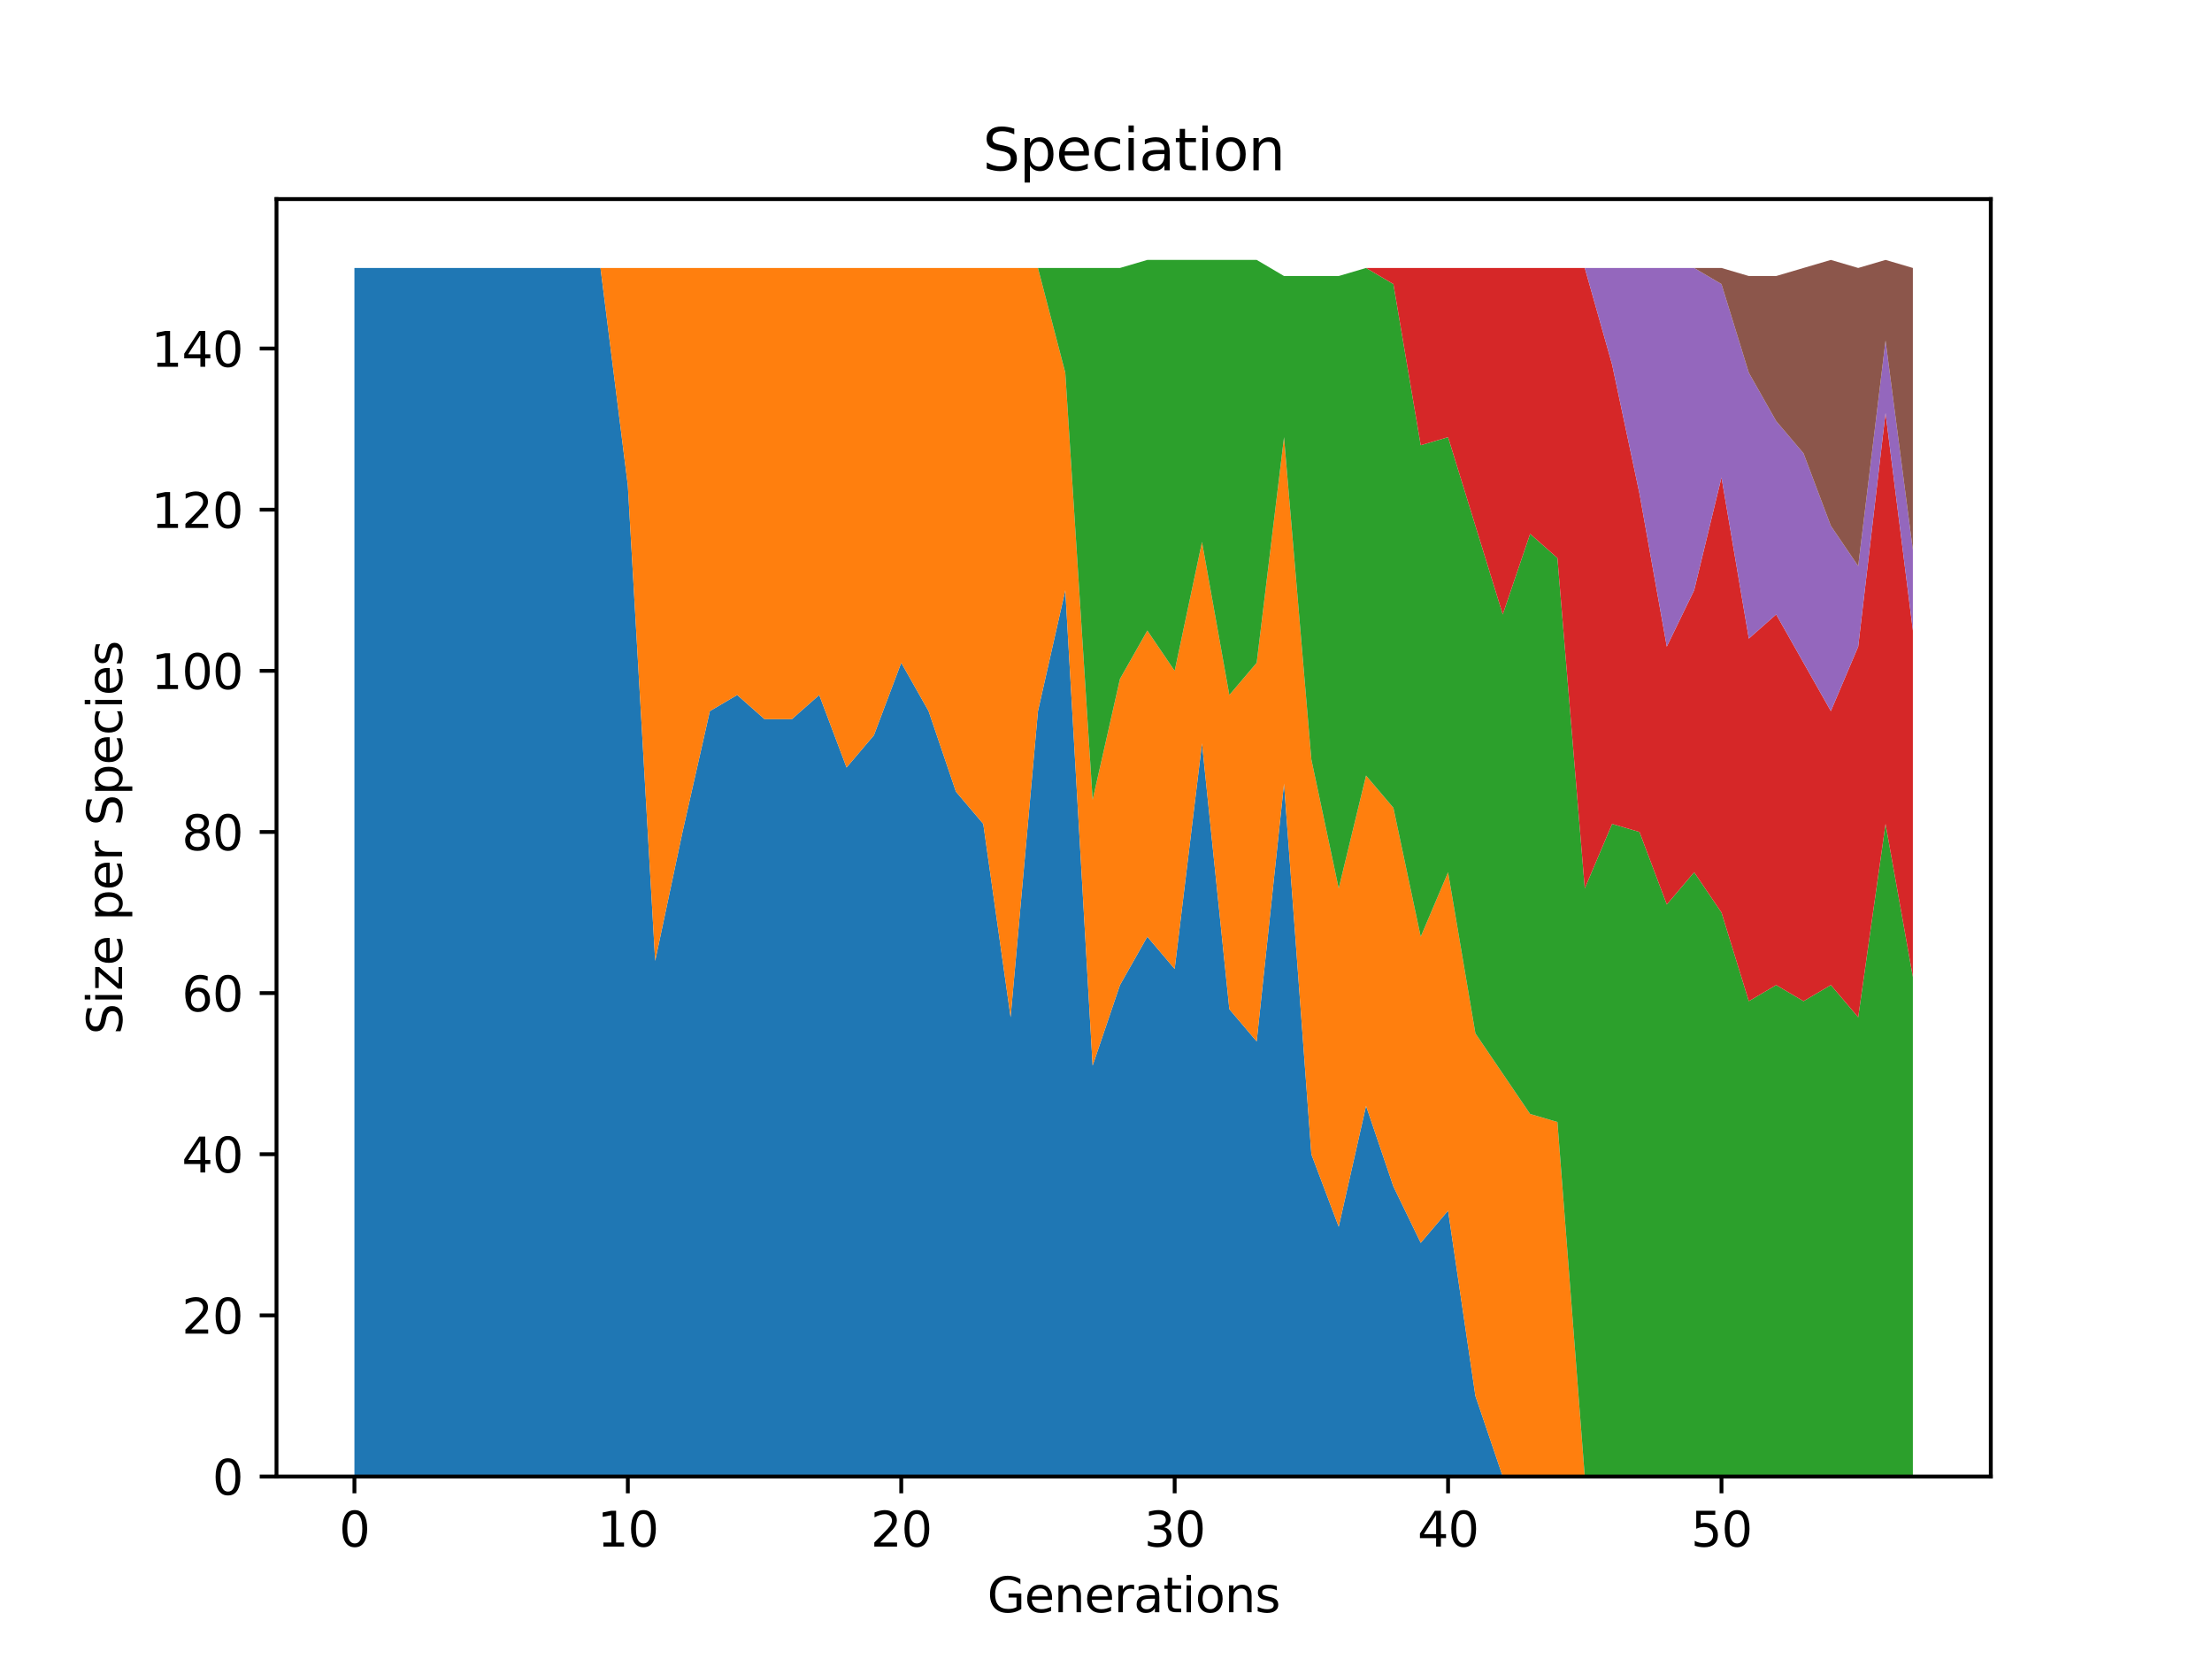 <?xml version="1.0" encoding="utf-8" standalone="no"?>
<!DOCTYPE svg PUBLIC "-//W3C//DTD SVG 1.1//EN"
  "http://www.w3.org/Graphics/SVG/1.1/DTD/svg11.dtd">
<svg xmlns:xlink="http://www.w3.org/1999/xlink" width="460.8pt" height="345.6pt" viewBox="0 0 460.8 345.6" xmlns="http://www.w3.org/2000/svg" version="1.1">
 <defs>
  <style type="text/css">*{stroke-linejoin: round; stroke-linecap: butt}</style>
 </defs>
 <g id="figure_1">
  <g id="patch_1">
   <path d="M 0 345.6 
L 460.8 345.6 
L 460.8 0 
L 0 0 
z
" style="fill: #ffffff"/>
  </g>
  <g id="axes_1">
   <g id="patch_2">
    <path d="M 57.6 307.584 
L 414.72 307.584 
L 414.72 41.472 
L 57.6 41.472 
z
" style="fill: #ffffff"/>
   </g>
   <g id="PolyCollection_1">
    <path d="M 73.833 55.822 
L 73.833 307.584 
L 79.528 307.584 
L 85.224 307.584 
L 90.92 307.584 
L 96.616 307.584 
L 102.311 307.584 
L 108.007 307.584 
L 113.703 307.584 
L 119.398 307.584 
L 125.094 307.584 
L 130.79 307.584 
L 136.485 307.584 
L 142.181 307.584 
L 147.877 307.584 
L 153.572 307.584 
L 159.268 307.584 
L 164.964 307.584 
L 170.66 307.584 
L 176.355 307.584 
L 182.051 307.584 
L 187.747 307.584 
L 193.442 307.584 
L 199.138 307.584 
L 204.834 307.584 
L 210.529 307.584 
L 216.225 307.584 
L 221.921 307.584 
L 227.616 307.584 
L 233.312 307.584 
L 239.008 307.584 
L 244.704 307.584 
L 250.399 307.584 
L 256.095 307.584 
L 261.791 307.584 
L 267.486 307.584 
L 273.182 307.584 
L 278.878 307.584 
L 284.573 307.584 
L 290.269 307.584 
L 295.965 307.584 
L 301.66 307.584 
L 307.356 307.584 
L 313.052 307.584 
L 318.748 307.584 
L 324.443 307.584 
L 330.139 307.584 
L 335.835 307.584 
L 341.53 307.584 
L 347.226 307.584 
L 352.922 307.584 
L 358.617 307.584 
L 364.313 307.584 
L 370.009 307.584 
L 375.704 307.584 
L 381.4 307.584 
L 387.096 307.584 
L 392.792 307.584 
L 398.487 307.584 
L 398.487 307.584 
L 398.487 307.584 
L 392.792 307.584 
L 387.096 307.584 
L 381.4 307.584 
L 375.704 307.584 
L 370.009 307.584 
L 364.313 307.584 
L 358.617 307.584 
L 352.922 307.584 
L 347.226 307.584 
L 341.53 307.584 
L 335.835 307.584 
L 330.139 307.584 
L 324.443 307.584 
L 318.748 307.584 
L 313.052 307.584 
L 307.356 290.8 
L 301.66 252.196 
L 295.965 258.91 
L 290.269 247.161 
L 284.573 230.377 
L 278.878 255.553 
L 273.182 240.448 
L 267.486 163.241 
L 261.791 216.95 
L 256.095 210.236 
L 250.399 154.849 
L 244.704 201.844 
L 239.008 195.13 
L 233.312 205.201 
L 227.616 221.985 
L 221.921 122.959 
L 216.225 148.135 
L 210.529 211.915 
L 204.834 171.633 
L 199.138 164.919 
L 193.442 148.135 
L 187.747 138.065 
L 182.051 153.17 
L 176.355 159.884 
L 170.66 144.778 
L 164.964 149.813 
L 159.268 149.813 
L 153.572 144.778 
L 147.877 148.135 
L 142.181 173.311 
L 136.485 200.166 
L 130.79 101.139 
L 125.094 55.822 
L 119.398 55.822 
L 113.703 55.822 
L 108.007 55.822 
L 102.311 55.822 
L 96.616 55.822 
L 90.92 55.822 
L 85.224 55.822 
L 79.528 55.822 
L 73.833 55.822 
z
" clip-path="url(#pb6ee6a881b)" style="fill: #1f77b4"/>
   </g>
   <g id="PolyCollection_2">
    <path d="M 73.833 55.822 
L 73.833 55.822 
L 79.528 55.822 
L 85.224 55.822 
L 90.92 55.822 
L 96.616 55.822 
L 102.311 55.822 
L 108.007 55.822 
L 113.703 55.822 
L 119.398 55.822 
L 125.094 55.822 
L 130.79 101.139 
L 136.485 200.166 
L 142.181 173.311 
L 147.877 148.135 
L 153.572 144.778 
L 159.268 149.813 
L 164.964 149.813 
L 170.66 144.778 
L 176.355 159.884 
L 182.051 153.17 
L 187.747 138.065 
L 193.442 148.135 
L 199.138 164.919 
L 204.834 171.633 
L 210.529 211.915 
L 216.225 148.135 
L 221.921 122.959 
L 227.616 221.985 
L 233.312 205.201 
L 239.008 195.13 
L 244.704 201.844 
L 250.399 154.849 
L 256.095 210.236 
L 261.791 216.95 
L 267.486 163.241 
L 273.182 240.448 
L 278.878 255.553 
L 284.573 230.377 
L 290.269 247.161 
L 295.965 258.91 
L 301.66 252.196 
L 307.356 290.8 
L 313.052 307.584 
L 318.748 307.584 
L 324.443 307.584 
L 330.139 307.584 
L 335.835 307.584 
L 341.53 307.584 
L 347.226 307.584 
L 352.922 307.584 
L 358.617 307.584 
L 364.313 307.584 
L 370.009 307.584 
L 375.704 307.584 
L 381.4 307.584 
L 387.096 307.584 
L 392.792 307.584 
L 398.487 307.584 
L 398.487 307.584 
L 398.487 307.584 
L 392.792 307.584 
L 387.096 307.584 
L 381.4 307.584 
L 375.704 307.584 
L 370.009 307.584 
L 364.313 307.584 
L 358.617 307.584 
L 352.922 307.584 
L 347.226 307.584 
L 341.53 307.584 
L 335.835 307.584 
L 330.139 307.584 
L 324.443 233.734 
L 318.748 232.056 
L 313.052 223.663 
L 307.356 215.271 
L 301.66 181.703 
L 295.965 195.13 
L 290.269 168.276 
L 284.573 161.562 
L 278.878 185.06 
L 273.182 158.205 
L 267.486 91.069 
L 261.791 138.065 
L 256.095 144.778 
L 250.399 112.888 
L 244.704 139.743 
L 239.008 131.351 
L 233.312 141.421 
L 227.616 166.598 
L 221.921 77.642 
L 216.225 55.822 
L 210.529 55.822 
L 204.834 55.822 
L 199.138 55.822 
L 193.442 55.822 
L 187.747 55.822 
L 182.051 55.822 
L 176.355 55.822 
L 170.66 55.822 
L 164.964 55.822 
L 159.268 55.822 
L 153.572 55.822 
L 147.877 55.822 
L 142.181 55.822 
L 136.485 55.822 
L 130.79 55.822 
L 125.094 55.822 
L 119.398 55.822 
L 113.703 55.822 
L 108.007 55.822 
L 102.311 55.822 
L 96.616 55.822 
L 90.92 55.822 
L 85.224 55.822 
L 79.528 55.822 
L 73.833 55.822 
z
" clip-path="url(#pb6ee6a881b)" style="fill: #ff7f0e"/>
   </g>
   <g id="PolyCollection_3">
    <path d="M 73.833 55.822 
L 73.833 55.822 
L 79.528 55.822 
L 85.224 55.822 
L 90.92 55.822 
L 96.616 55.822 
L 102.311 55.822 
L 108.007 55.822 
L 113.703 55.822 
L 119.398 55.822 
L 125.094 55.822 
L 130.79 55.822 
L 136.485 55.822 
L 142.181 55.822 
L 147.877 55.822 
L 153.572 55.822 
L 159.268 55.822 
L 164.964 55.822 
L 170.66 55.822 
L 176.355 55.822 
L 182.051 55.822 
L 187.747 55.822 
L 193.442 55.822 
L 199.138 55.822 
L 204.834 55.822 
L 210.529 55.822 
L 216.225 55.822 
L 221.921 77.642 
L 227.616 166.598 
L 233.312 141.421 
L 239.008 131.351 
L 244.704 139.743 
L 250.399 112.888 
L 256.095 144.778 
L 261.791 138.065 
L 267.486 91.069 
L 273.182 158.205 
L 278.878 185.06 
L 284.573 161.562 
L 290.269 168.276 
L 295.965 195.13 
L 301.66 181.703 
L 307.356 215.271 
L 313.052 223.663 
L 318.748 232.056 
L 324.443 233.734 
L 330.139 307.584 
L 335.835 307.584 
L 341.53 307.584 
L 347.226 307.584 
L 352.922 307.584 
L 358.617 307.584 
L 364.313 307.584 
L 370.009 307.584 
L 375.704 307.584 
L 381.4 307.584 
L 387.096 307.584 
L 392.792 307.584 
L 398.487 307.584 
L 398.487 203.523 
L 398.487 203.523 
L 392.792 171.633 
L 387.096 211.915 
L 381.4 205.201 
L 375.704 208.558 
L 370.009 205.201 
L 364.313 208.558 
L 358.617 190.095 
L 352.922 181.703 
L 347.226 188.417 
L 341.53 173.311 
L 335.835 171.633 
L 330.139 185.06 
L 324.443 116.245 
L 318.748 111.21 
L 313.052 127.994 
L 307.356 109.532 
L 301.66 91.069 
L 295.965 92.747 
L 290.269 59.179 
L 284.573 55.822 
L 278.878 57.501 
L 273.182 57.501 
L 267.486 57.501 
L 261.791 54.144 
L 256.095 54.144 
L 250.399 54.144 
L 244.704 54.144 
L 239.008 54.144 
L 233.312 55.822 
L 227.616 55.822 
L 221.921 55.822 
L 216.225 55.822 
L 210.529 55.822 
L 204.834 55.822 
L 199.138 55.822 
L 193.442 55.822 
L 187.747 55.822 
L 182.051 55.822 
L 176.355 55.822 
L 170.66 55.822 
L 164.964 55.822 
L 159.268 55.822 
L 153.572 55.822 
L 147.877 55.822 
L 142.181 55.822 
L 136.485 55.822 
L 130.79 55.822 
L 125.094 55.822 
L 119.398 55.822 
L 113.703 55.822 
L 108.007 55.822 
L 102.311 55.822 
L 96.616 55.822 
L 90.92 55.822 
L 85.224 55.822 
L 79.528 55.822 
L 73.833 55.822 
z
" clip-path="url(#pb6ee6a881b)" style="fill: #2ca02c"/>
   </g>
   <g id="PolyCollection_4">
    <path d="M 73.833 55.822 
L 73.833 55.822 
L 79.528 55.822 
L 85.224 55.822 
L 90.92 55.822 
L 96.616 55.822 
L 102.311 55.822 
L 108.007 55.822 
L 113.703 55.822 
L 119.398 55.822 
L 125.094 55.822 
L 130.79 55.822 
L 136.485 55.822 
L 142.181 55.822 
L 147.877 55.822 
L 153.572 55.822 
L 159.268 55.822 
L 164.964 55.822 
L 170.66 55.822 
L 176.355 55.822 
L 182.051 55.822 
L 187.747 55.822 
L 193.442 55.822 
L 199.138 55.822 
L 204.834 55.822 
L 210.529 55.822 
L 216.225 55.822 
L 221.921 55.822 
L 227.616 55.822 
L 233.312 55.822 
L 239.008 54.144 
L 244.704 54.144 
L 250.399 54.144 
L 256.095 54.144 
L 261.791 54.144 
L 267.486 57.501 
L 273.182 57.501 
L 278.878 57.501 
L 284.573 55.822 
L 290.269 59.179 
L 295.965 92.747 
L 301.66 91.069 
L 307.356 109.532 
L 313.052 127.994 
L 318.748 111.21 
L 324.443 116.245 
L 330.139 185.06 
L 335.835 171.633 
L 341.53 173.311 
L 347.226 188.417 
L 352.922 181.703 
L 358.617 190.095 
L 364.313 208.558 
L 370.009 205.201 
L 375.704 208.558 
L 381.4 205.201 
L 387.096 211.915 
L 392.792 171.633 
L 398.487 203.523 
L 398.487 131.351 
L 398.487 131.351 
L 392.792 86.034 
L 387.096 134.708 
L 381.4 148.135 
L 375.704 138.065 
L 370.009 127.994 
L 364.313 133.029 
L 358.617 99.461 
L 352.922 122.959 
L 347.226 134.708 
L 341.53 102.818 
L 335.835 75.963 
L 330.139 55.822 
L 324.443 55.822 
L 318.748 55.822 
L 313.052 55.822 
L 307.356 55.822 
L 301.66 55.822 
L 295.965 55.822 
L 290.269 55.822 
L 284.573 55.822 
L 278.878 57.501 
L 273.182 57.501 
L 267.486 57.501 
L 261.791 54.144 
L 256.095 54.144 
L 250.399 54.144 
L 244.704 54.144 
L 239.008 54.144 
L 233.312 55.822 
L 227.616 55.822 
L 221.921 55.822 
L 216.225 55.822 
L 210.529 55.822 
L 204.834 55.822 
L 199.138 55.822 
L 193.442 55.822 
L 187.747 55.822 
L 182.051 55.822 
L 176.355 55.822 
L 170.66 55.822 
L 164.964 55.822 
L 159.268 55.822 
L 153.572 55.822 
L 147.877 55.822 
L 142.181 55.822 
L 136.485 55.822 
L 130.79 55.822 
L 125.094 55.822 
L 119.398 55.822 
L 113.703 55.822 
L 108.007 55.822 
L 102.311 55.822 
L 96.616 55.822 
L 90.92 55.822 
L 85.224 55.822 
L 79.528 55.822 
L 73.833 55.822 
z
" clip-path="url(#pb6ee6a881b)" style="fill: #d62728"/>
   </g>
   <g id="PolyCollection_5">
    <path d="M 73.833 55.822 
L 73.833 55.822 
L 79.528 55.822 
L 85.224 55.822 
L 90.92 55.822 
L 96.616 55.822 
L 102.311 55.822 
L 108.007 55.822 
L 113.703 55.822 
L 119.398 55.822 
L 125.094 55.822 
L 130.79 55.822 
L 136.485 55.822 
L 142.181 55.822 
L 147.877 55.822 
L 153.572 55.822 
L 159.268 55.822 
L 164.964 55.822 
L 170.66 55.822 
L 176.355 55.822 
L 182.051 55.822 
L 187.747 55.822 
L 193.442 55.822 
L 199.138 55.822 
L 204.834 55.822 
L 210.529 55.822 
L 216.225 55.822 
L 221.921 55.822 
L 227.616 55.822 
L 233.312 55.822 
L 239.008 54.144 
L 244.704 54.144 
L 250.399 54.144 
L 256.095 54.144 
L 261.791 54.144 
L 267.486 57.501 
L 273.182 57.501 
L 278.878 57.501 
L 284.573 55.822 
L 290.269 55.822 
L 295.965 55.822 
L 301.66 55.822 
L 307.356 55.822 
L 313.052 55.822 
L 318.748 55.822 
L 324.443 55.822 
L 330.139 55.822 
L 335.835 75.963 
L 341.53 102.818 
L 347.226 134.708 
L 352.922 122.959 
L 358.617 99.461 
L 364.313 133.029 
L 370.009 127.994 
L 375.704 138.065 
L 381.4 148.135 
L 387.096 134.708 
L 392.792 86.034 
L 398.487 131.351 
L 398.487 114.567 
L 398.487 114.567 
L 392.792 70.928 
L 387.096 117.924 
L 381.4 109.532 
L 375.704 94.426 
L 370.009 87.712 
L 364.313 77.642 
L 358.617 59.179 
L 352.922 55.822 
L 347.226 55.822 
L 341.53 55.822 
L 335.835 55.822 
L 330.139 55.822 
L 324.443 55.822 
L 318.748 55.822 
L 313.052 55.822 
L 307.356 55.822 
L 301.66 55.822 
L 295.965 55.822 
L 290.269 55.822 
L 284.573 55.822 
L 278.878 57.501 
L 273.182 57.501 
L 267.486 57.501 
L 261.791 54.144 
L 256.095 54.144 
L 250.399 54.144 
L 244.704 54.144 
L 239.008 54.144 
L 233.312 55.822 
L 227.616 55.822 
L 221.921 55.822 
L 216.225 55.822 
L 210.529 55.822 
L 204.834 55.822 
L 199.138 55.822 
L 193.442 55.822 
L 187.747 55.822 
L 182.051 55.822 
L 176.355 55.822 
L 170.66 55.822 
L 164.964 55.822 
L 159.268 55.822 
L 153.572 55.822 
L 147.877 55.822 
L 142.181 55.822 
L 136.485 55.822 
L 130.79 55.822 
L 125.094 55.822 
L 119.398 55.822 
L 113.703 55.822 
L 108.007 55.822 
L 102.311 55.822 
L 96.616 55.822 
L 90.92 55.822 
L 85.224 55.822 
L 79.528 55.822 
L 73.833 55.822 
z
" clip-path="url(#pb6ee6a881b)" style="fill: #9467bd"/>
   </g>
   <g id="PolyCollection_6">
    <path d="M 73.833 55.822 
L 73.833 55.822 
L 79.528 55.822 
L 85.224 55.822 
L 90.92 55.822 
L 96.616 55.822 
L 102.311 55.822 
L 108.007 55.822 
L 113.703 55.822 
L 119.398 55.822 
L 125.094 55.822 
L 130.79 55.822 
L 136.485 55.822 
L 142.181 55.822 
L 147.877 55.822 
L 153.572 55.822 
L 159.268 55.822 
L 164.964 55.822 
L 170.66 55.822 
L 176.355 55.822 
L 182.051 55.822 
L 187.747 55.822 
L 193.442 55.822 
L 199.138 55.822 
L 204.834 55.822 
L 210.529 55.822 
L 216.225 55.822 
L 221.921 55.822 
L 227.616 55.822 
L 233.312 55.822 
L 239.008 54.144 
L 244.704 54.144 
L 250.399 54.144 
L 256.095 54.144 
L 261.791 54.144 
L 267.486 57.501 
L 273.182 57.501 
L 278.878 57.501 
L 284.573 55.822 
L 290.269 55.822 
L 295.965 55.822 
L 301.66 55.822 
L 307.356 55.822 
L 313.052 55.822 
L 318.748 55.822 
L 324.443 55.822 
L 330.139 55.822 
L 335.835 55.822 
L 341.53 55.822 
L 347.226 55.822 
L 352.922 55.822 
L 358.617 59.179 
L 364.313 77.642 
L 370.009 87.712 
L 375.704 94.426 
L 381.4 109.532 
L 387.096 117.924 
L 392.792 70.928 
L 398.487 114.567 
L 398.487 55.822 
L 398.487 55.822 
L 392.792 54.144 
L 387.096 55.822 
L 381.4 54.144 
L 375.704 55.822 
L 370.009 57.501 
L 364.313 57.501 
L 358.617 55.822 
L 352.922 55.822 
L 347.226 55.822 
L 341.53 55.822 
L 335.835 55.822 
L 330.139 55.822 
L 324.443 55.822 
L 318.748 55.822 
L 313.052 55.822 
L 307.356 55.822 
L 301.66 55.822 
L 295.965 55.822 
L 290.269 55.822 
L 284.573 55.822 
L 278.878 57.501 
L 273.182 57.501 
L 267.486 57.501 
L 261.791 54.144 
L 256.095 54.144 
L 250.399 54.144 
L 244.704 54.144 
L 239.008 54.144 
L 233.312 55.822 
L 227.616 55.822 
L 221.921 55.822 
L 216.225 55.822 
L 210.529 55.822 
L 204.834 55.822 
L 199.138 55.822 
L 193.442 55.822 
L 187.747 55.822 
L 182.051 55.822 
L 176.355 55.822 
L 170.66 55.822 
L 164.964 55.822 
L 159.268 55.822 
L 153.572 55.822 
L 147.877 55.822 
L 142.181 55.822 
L 136.485 55.822 
L 130.79 55.822 
L 125.094 55.822 
L 119.398 55.822 
L 113.703 55.822 
L 108.007 55.822 
L 102.311 55.822 
L 96.616 55.822 
L 90.92 55.822 
L 85.224 55.822 
L 79.528 55.822 
L 73.833 55.822 
z
" clip-path="url(#pb6ee6a881b)" style="fill: #8c564b"/>
   </g>
   <g id="matplotlib.axis_1">
    <g id="xtick_1">
     <g id="line2d_1">
      <defs>
       <path id="mdf7e2cb698" d="M 0 0 
L 0 3.5 
" style="stroke: #000000; stroke-width: 0.8"/>
      </defs>
      <g>
       <use xlink:href="#mdf7e2cb698" x="73.833" y="307.584" style="stroke: #000000; stroke-width: 0.8"/>
      </g>
     </g>
     <g id="text_1">
      <!-- 0 -->
      <g transform="translate(70.651 322.182) scale(0.1 -0.1)">
       <defs>
        <path id="DejaVuSans-30" d="M 2034 4250 
Q 1547 4250 1301 3770 
Q 1056 3291 1056 2328 
Q 1056 1369 1301 889 
Q 1547 409 2034 409 
Q 2525 409 2770 889 
Q 3016 1369 3016 2328 
Q 3016 3291 2770 3770 
Q 2525 4250 2034 4250 
z
M 2034 4750 
Q 2819 4750 3233 4129 
Q 3647 3509 3647 2328 
Q 3647 1150 3233 529 
Q 2819 -91 2034 -91 
Q 1250 -91 836 529 
Q 422 1150 422 2328 
Q 422 3509 836 4129 
Q 1250 4750 2034 4750 
z
" transform="scale(0.016)"/>
       </defs>
       <use xlink:href="#DejaVuSans-30"/>
      </g>
     </g>
    </g>
    <g id="xtick_2">
     <g id="line2d_2">
      <g>
       <use xlink:href="#mdf7e2cb698" x="130.79" y="307.584" style="stroke: #000000; stroke-width: 0.8"/>
      </g>
     </g>
     <g id="text_2">
      <!-- 10 -->
      <g transform="translate(124.427 322.182) scale(0.1 -0.1)">
       <defs>
        <path id="DejaVuSans-31" d="M 794 531 
L 1825 531 
L 1825 4091 
L 703 3866 
L 703 4441 
L 1819 4666 
L 2450 4666 
L 2450 531 
L 3481 531 
L 3481 0 
L 794 0 
L 794 531 
z
" transform="scale(0.016)"/>
       </defs>
       <use xlink:href="#DejaVuSans-31"/>
       <use xlink:href="#DejaVuSans-30" x="63.623"/>
      </g>
     </g>
    </g>
    <g id="xtick_3">
     <g id="line2d_3">
      <g>
       <use xlink:href="#mdf7e2cb698" x="187.747" y="307.584" style="stroke: #000000; stroke-width: 0.8"/>
      </g>
     </g>
     <g id="text_3">
      <!-- 20 -->
      <g transform="translate(181.384 322.182) scale(0.1 -0.1)">
       <defs>
        <path id="DejaVuSans-32" d="M 1228 531 
L 3431 531 
L 3431 0 
L 469 0 
L 469 531 
Q 828 903 1448 1529 
Q 2069 2156 2228 2338 
Q 2531 2678 2651 2914 
Q 2772 3150 2772 3378 
Q 2772 3750 2511 3984 
Q 2250 4219 1831 4219 
Q 1534 4219 1204 4116 
Q 875 4013 500 3803 
L 500 4441 
Q 881 4594 1212 4672 
Q 1544 4750 1819 4750 
Q 2544 4750 2975 4387 
Q 3406 4025 3406 3419 
Q 3406 3131 3298 2873 
Q 3191 2616 2906 2266 
Q 2828 2175 2409 1742 
Q 1991 1309 1228 531 
z
" transform="scale(0.016)"/>
       </defs>
       <use xlink:href="#DejaVuSans-32"/>
       <use xlink:href="#DejaVuSans-30" x="63.623"/>
      </g>
     </g>
    </g>
    <g id="xtick_4">
     <g id="line2d_4">
      <g>
       <use xlink:href="#mdf7e2cb698" x="244.704" y="307.584" style="stroke: #000000; stroke-width: 0.8"/>
      </g>
     </g>
     <g id="text_4">
      <!-- 30 -->
      <g transform="translate(238.341 322.182) scale(0.1 -0.1)">
       <defs>
        <path id="DejaVuSans-33" d="M 2597 2516 
Q 3050 2419 3304 2112 
Q 3559 1806 3559 1356 
Q 3559 666 3084 287 
Q 2609 -91 1734 -91 
Q 1441 -91 1130 -33 
Q 819 25 488 141 
L 488 750 
Q 750 597 1062 519 
Q 1375 441 1716 441 
Q 2309 441 2620 675 
Q 2931 909 2931 1356 
Q 2931 1769 2642 2001 
Q 2353 2234 1838 2234 
L 1294 2234 
L 1294 2753 
L 1863 2753 
Q 2328 2753 2575 2939 
Q 2822 3125 2822 3475 
Q 2822 3834 2567 4026 
Q 2313 4219 1838 4219 
Q 1578 4219 1281 4162 
Q 984 4106 628 3988 
L 628 4550 
Q 988 4650 1302 4700 
Q 1616 4750 1894 4750 
Q 2613 4750 3031 4423 
Q 3450 4097 3450 3541 
Q 3450 3153 3228 2886 
Q 3006 2619 2597 2516 
z
" transform="scale(0.016)"/>
       </defs>
       <use xlink:href="#DejaVuSans-33"/>
       <use xlink:href="#DejaVuSans-30" x="63.623"/>
      </g>
     </g>
    </g>
    <g id="xtick_5">
     <g id="line2d_5">
      <g>
       <use xlink:href="#mdf7e2cb698" x="301.66" y="307.584" style="stroke: #000000; stroke-width: 0.8"/>
      </g>
     </g>
     <g id="text_5">
      <!-- 40 -->
      <g transform="translate(295.298 322.182) scale(0.1 -0.1)">
       <defs>
        <path id="DejaVuSans-34" d="M 2419 4116 
L 825 1625 
L 2419 1625 
L 2419 4116 
z
M 2253 4666 
L 3047 4666 
L 3047 1625 
L 3713 1625 
L 3713 1100 
L 3047 1100 
L 3047 0 
L 2419 0 
L 2419 1100 
L 313 1100 
L 313 1709 
L 2253 4666 
z
" transform="scale(0.016)"/>
       </defs>
       <use xlink:href="#DejaVuSans-34"/>
       <use xlink:href="#DejaVuSans-30" x="63.623"/>
      </g>
     </g>
    </g>
    <g id="xtick_6">
     <g id="line2d_6">
      <g>
       <use xlink:href="#mdf7e2cb698" x="358.617" y="307.584" style="stroke: #000000; stroke-width: 0.8"/>
      </g>
     </g>
     <g id="text_6">
      <!-- 50 -->
      <g transform="translate(352.255 322.182) scale(0.1 -0.1)">
       <defs>
        <path id="DejaVuSans-35" d="M 691 4666 
L 3169 4666 
L 3169 4134 
L 1269 4134 
L 1269 2991 
Q 1406 3038 1543 3061 
Q 1681 3084 1819 3084 
Q 2600 3084 3056 2656 
Q 3513 2228 3513 1497 
Q 3513 744 3044 326 
Q 2575 -91 1722 -91 
Q 1428 -91 1123 -41 
Q 819 9 494 109 
L 494 744 
Q 775 591 1075 516 
Q 1375 441 1709 441 
Q 2250 441 2565 725 
Q 2881 1009 2881 1497 
Q 2881 1984 2565 2268 
Q 2250 2553 1709 2553 
Q 1456 2553 1204 2497 
Q 953 2441 691 2322 
L 691 4666 
z
" transform="scale(0.016)"/>
       </defs>
       <use xlink:href="#DejaVuSans-35"/>
       <use xlink:href="#DejaVuSans-30" x="63.623"/>
      </g>
     </g>
    </g>
    <g id="text_7">
     <!-- Generations -->
     <g transform="translate(205.662 335.861) scale(0.1 -0.1)">
      <defs>
       <path id="DejaVuSans-47" d="M 3809 666 
L 3809 1919 
L 2778 1919 
L 2778 2438 
L 4434 2438 
L 4434 434 
Q 4069 175 3628 42 
Q 3188 -91 2688 -91 
Q 1594 -91 976 548 
Q 359 1188 359 2328 
Q 359 3472 976 4111 
Q 1594 4750 2688 4750 
Q 3144 4750 3555 4637 
Q 3966 4525 4313 4306 
L 4313 3634 
Q 3963 3931 3569 4081 
Q 3175 4231 2741 4231 
Q 1884 4231 1454 3753 
Q 1025 3275 1025 2328 
Q 1025 1384 1454 906 
Q 1884 428 2741 428 
Q 3075 428 3337 486 
Q 3600 544 3809 666 
z
" transform="scale(0.016)"/>
       <path id="DejaVuSans-65" d="M 3597 1894 
L 3597 1613 
L 953 1613 
Q 991 1019 1311 708 
Q 1631 397 2203 397 
Q 2534 397 2845 478 
Q 3156 559 3463 722 
L 3463 178 
Q 3153 47 2828 -22 
Q 2503 -91 2169 -91 
Q 1331 -91 842 396 
Q 353 884 353 1716 
Q 353 2575 817 3079 
Q 1281 3584 2069 3584 
Q 2775 3584 3186 3129 
Q 3597 2675 3597 1894 
z
M 3022 2063 
Q 3016 2534 2758 2815 
Q 2500 3097 2075 3097 
Q 1594 3097 1305 2825 
Q 1016 2553 972 2059 
L 3022 2063 
z
" transform="scale(0.016)"/>
       <path id="DejaVuSans-6e" d="M 3513 2113 
L 3513 0 
L 2938 0 
L 2938 2094 
Q 2938 2591 2744 2837 
Q 2550 3084 2163 3084 
Q 1697 3084 1428 2787 
Q 1159 2491 1159 1978 
L 1159 0 
L 581 0 
L 581 3500 
L 1159 3500 
L 1159 2956 
Q 1366 3272 1645 3428 
Q 1925 3584 2291 3584 
Q 2894 3584 3203 3211 
Q 3513 2838 3513 2113 
z
" transform="scale(0.016)"/>
       <path id="DejaVuSans-72" d="M 2631 2963 
Q 2534 3019 2420 3045 
Q 2306 3072 2169 3072 
Q 1681 3072 1420 2755 
Q 1159 2438 1159 1844 
L 1159 0 
L 581 0 
L 581 3500 
L 1159 3500 
L 1159 2956 
Q 1341 3275 1631 3429 
Q 1922 3584 2338 3584 
Q 2397 3584 2469 3576 
Q 2541 3569 2628 3553 
L 2631 2963 
z
" transform="scale(0.016)"/>
       <path id="DejaVuSans-61" d="M 2194 1759 
Q 1497 1759 1228 1600 
Q 959 1441 959 1056 
Q 959 750 1161 570 
Q 1363 391 1709 391 
Q 2188 391 2477 730 
Q 2766 1069 2766 1631 
L 2766 1759 
L 2194 1759 
z
M 3341 1997 
L 3341 0 
L 2766 0 
L 2766 531 
Q 2569 213 2275 61 
Q 1981 -91 1556 -91 
Q 1019 -91 701 211 
Q 384 513 384 1019 
Q 384 1609 779 1909 
Q 1175 2209 1959 2209 
L 2766 2209 
L 2766 2266 
Q 2766 2663 2505 2880 
Q 2244 3097 1772 3097 
Q 1472 3097 1187 3025 
Q 903 2953 641 2809 
L 641 3341 
Q 956 3463 1253 3523 
Q 1550 3584 1831 3584 
Q 2591 3584 2966 3190 
Q 3341 2797 3341 1997 
z
" transform="scale(0.016)"/>
       <path id="DejaVuSans-74" d="M 1172 4494 
L 1172 3500 
L 2356 3500 
L 2356 3053 
L 1172 3053 
L 1172 1153 
Q 1172 725 1289 603 
Q 1406 481 1766 481 
L 2356 481 
L 2356 0 
L 1766 0 
Q 1100 0 847 248 
Q 594 497 594 1153 
L 594 3053 
L 172 3053 
L 172 3500 
L 594 3500 
L 594 4494 
L 1172 4494 
z
" transform="scale(0.016)"/>
       <path id="DejaVuSans-69" d="M 603 3500 
L 1178 3500 
L 1178 0 
L 603 0 
L 603 3500 
z
M 603 4863 
L 1178 4863 
L 1178 4134 
L 603 4134 
L 603 4863 
z
" transform="scale(0.016)"/>
       <path id="DejaVuSans-6f" d="M 1959 3097 
Q 1497 3097 1228 2736 
Q 959 2375 959 1747 
Q 959 1119 1226 758 
Q 1494 397 1959 397 
Q 2419 397 2687 759 
Q 2956 1122 2956 1747 
Q 2956 2369 2687 2733 
Q 2419 3097 1959 3097 
z
M 1959 3584 
Q 2709 3584 3137 3096 
Q 3566 2609 3566 1747 
Q 3566 888 3137 398 
Q 2709 -91 1959 -91 
Q 1206 -91 779 398 
Q 353 888 353 1747 
Q 353 2609 779 3096 
Q 1206 3584 1959 3584 
z
" transform="scale(0.016)"/>
       <path id="DejaVuSans-73" d="M 2834 3397 
L 2834 2853 
Q 2591 2978 2328 3040 
Q 2066 3103 1784 3103 
Q 1356 3103 1142 2972 
Q 928 2841 928 2578 
Q 928 2378 1081 2264 
Q 1234 2150 1697 2047 
L 1894 2003 
Q 2506 1872 2764 1633 
Q 3022 1394 3022 966 
Q 3022 478 2636 193 
Q 2250 -91 1575 -91 
Q 1294 -91 989 -36 
Q 684 19 347 128 
L 347 722 
Q 666 556 975 473 
Q 1284 391 1588 391 
Q 1994 391 2212 530 
Q 2431 669 2431 922 
Q 2431 1156 2273 1281 
Q 2116 1406 1581 1522 
L 1381 1569 
Q 847 1681 609 1914 
Q 372 2147 372 2553 
Q 372 3047 722 3315 
Q 1072 3584 1716 3584 
Q 2034 3584 2315 3537 
Q 2597 3491 2834 3397 
z
" transform="scale(0.016)"/>
      </defs>
      <use xlink:href="#DejaVuSans-47"/>
      <use xlink:href="#DejaVuSans-65" x="77.49"/>
      <use xlink:href="#DejaVuSans-6e" x="139.014"/>
      <use xlink:href="#DejaVuSans-65" x="202.393"/>
      <use xlink:href="#DejaVuSans-72" x="263.916"/>
      <use xlink:href="#DejaVuSans-61" x="305.029"/>
      <use xlink:href="#DejaVuSans-74" x="366.309"/>
      <use xlink:href="#DejaVuSans-69" x="405.518"/>
      <use xlink:href="#DejaVuSans-6f" x="433.301"/>
      <use xlink:href="#DejaVuSans-6e" x="494.482"/>
      <use xlink:href="#DejaVuSans-73" x="557.861"/>
     </g>
    </g>
   </g>
   <g id="matplotlib.axis_2">
    <g id="ytick_1">
     <g id="line2d_7">
      <defs>
       <path id="me4e3e0aa74" d="M 0 0 
L -3.5 0 
" style="stroke: #000000; stroke-width: 0.8"/>
      </defs>
      <g>
       <use xlink:href="#me4e3e0aa74" x="57.6" y="307.584" style="stroke: #000000; stroke-width: 0.8"/>
      </g>
     </g>
     <g id="text_8">
      <!-- 0 -->
      <g transform="translate(44.237 311.383) scale(0.1 -0.1)">
       <use xlink:href="#DejaVuSans-30"/>
      </g>
     </g>
    </g>
    <g id="ytick_2">
     <g id="line2d_8">
      <g>
       <use xlink:href="#me4e3e0aa74" x="57.6" y="274.016" style="stroke: #000000; stroke-width: 0.8"/>
      </g>
     </g>
     <g id="text_9">
      <!-- 20 -->
      <g transform="translate(37.875 277.815) scale(0.1 -0.1)">
       <use xlink:href="#DejaVuSans-32"/>
       <use xlink:href="#DejaVuSans-30" x="63.623"/>
      </g>
     </g>
    </g>
    <g id="ytick_3">
     <g id="line2d_9">
      <g>
       <use xlink:href="#me4e3e0aa74" x="57.6" y="240.448" style="stroke: #000000; stroke-width: 0.8"/>
      </g>
     </g>
     <g id="text_10">
      <!-- 40 -->
      <g transform="translate(37.875 244.247) scale(0.1 -0.1)">
       <use xlink:href="#DejaVuSans-34"/>
       <use xlink:href="#DejaVuSans-30" x="63.623"/>
      </g>
     </g>
    </g>
    <g id="ytick_4">
     <g id="line2d_10">
      <g>
       <use xlink:href="#me4e3e0aa74" x="57.6" y="206.879" style="stroke: #000000; stroke-width: 0.8"/>
      </g>
     </g>
     <g id="text_11">
      <!-- 60 -->
      <g transform="translate(37.875 210.679) scale(0.1 -0.1)">
       <defs>
        <path id="DejaVuSans-36" d="M 2113 2584 
Q 1688 2584 1439 2293 
Q 1191 2003 1191 1497 
Q 1191 994 1439 701 
Q 1688 409 2113 409 
Q 2538 409 2786 701 
Q 3034 994 3034 1497 
Q 3034 2003 2786 2293 
Q 2538 2584 2113 2584 
z
M 3366 4563 
L 3366 3988 
Q 3128 4100 2886 4159 
Q 2644 4219 2406 4219 
Q 1781 4219 1451 3797 
Q 1122 3375 1075 2522 
Q 1259 2794 1537 2939 
Q 1816 3084 2150 3084 
Q 2853 3084 3261 2657 
Q 3669 2231 3669 1497 
Q 3669 778 3244 343 
Q 2819 -91 2113 -91 
Q 1303 -91 875 529 
Q 447 1150 447 2328 
Q 447 3434 972 4092 
Q 1497 4750 2381 4750 
Q 2619 4750 2861 4703 
Q 3103 4656 3366 4563 
z
" transform="scale(0.016)"/>
       </defs>
       <use xlink:href="#DejaVuSans-36"/>
       <use xlink:href="#DejaVuSans-30" x="63.623"/>
      </g>
     </g>
    </g>
    <g id="ytick_5">
     <g id="line2d_11">
      <g>
       <use xlink:href="#me4e3e0aa74" x="57.6" y="173.311" style="stroke: #000000; stroke-width: 0.8"/>
      </g>
     </g>
     <g id="text_12">
      <!-- 80 -->
      <g transform="translate(37.875 177.11) scale(0.1 -0.1)">
       <defs>
        <path id="DejaVuSans-38" d="M 2034 2216 
Q 1584 2216 1326 1975 
Q 1069 1734 1069 1313 
Q 1069 891 1326 650 
Q 1584 409 2034 409 
Q 2484 409 2743 651 
Q 3003 894 3003 1313 
Q 3003 1734 2745 1975 
Q 2488 2216 2034 2216 
z
M 1403 2484 
Q 997 2584 770 2862 
Q 544 3141 544 3541 
Q 544 4100 942 4425 
Q 1341 4750 2034 4750 
Q 2731 4750 3128 4425 
Q 3525 4100 3525 3541 
Q 3525 3141 3298 2862 
Q 3072 2584 2669 2484 
Q 3125 2378 3379 2068 
Q 3634 1759 3634 1313 
Q 3634 634 3220 271 
Q 2806 -91 2034 -91 
Q 1263 -91 848 271 
Q 434 634 434 1313 
Q 434 1759 690 2068 
Q 947 2378 1403 2484 
z
M 1172 3481 
Q 1172 3119 1398 2916 
Q 1625 2713 2034 2713 
Q 2441 2713 2670 2916 
Q 2900 3119 2900 3481 
Q 2900 3844 2670 4047 
Q 2441 4250 2034 4250 
Q 1625 4250 1398 4047 
Q 1172 3844 1172 3481 
z
" transform="scale(0.016)"/>
       </defs>
       <use xlink:href="#DejaVuSans-38"/>
       <use xlink:href="#DejaVuSans-30" x="63.623"/>
      </g>
     </g>
    </g>
    <g id="ytick_6">
     <g id="line2d_12">
      <g>
       <use xlink:href="#me4e3e0aa74" x="57.6" y="139.743" style="stroke: #000000; stroke-width: 0.8"/>
      </g>
     </g>
     <g id="text_13">
      <!-- 100 -->
      <g transform="translate(31.512 143.542) scale(0.1 -0.1)">
       <use xlink:href="#DejaVuSans-31"/>
       <use xlink:href="#DejaVuSans-30" x="63.623"/>
       <use xlink:href="#DejaVuSans-30" x="127.246"/>
      </g>
     </g>
    </g>
    <g id="ytick_7">
     <g id="line2d_13">
      <g>
       <use xlink:href="#me4e3e0aa74" x="57.6" y="106.175" style="stroke: #000000; stroke-width: 0.8"/>
      </g>
     </g>
     <g id="text_14">
      <!-- 120 -->
      <g transform="translate(31.512 109.974) scale(0.1 -0.1)">
       <use xlink:href="#DejaVuSans-31"/>
       <use xlink:href="#DejaVuSans-32" x="63.623"/>
       <use xlink:href="#DejaVuSans-30" x="127.246"/>
      </g>
     </g>
    </g>
    <g id="ytick_8">
     <g id="line2d_14">
      <g>
       <use xlink:href="#me4e3e0aa74" x="57.6" y="72.607" style="stroke: #000000; stroke-width: 0.8"/>
      </g>
     </g>
     <g id="text_15">
      <!-- 140 -->
      <g transform="translate(31.512 76.406) scale(0.1 -0.1)">
       <use xlink:href="#DejaVuSans-31"/>
       <use xlink:href="#DejaVuSans-34" x="63.623"/>
       <use xlink:href="#DejaVuSans-30" x="127.246"/>
      </g>
     </g>
    </g>
    <g id="text_16">
     <!-- Size per Species -->
     <g transform="translate(25.433 215.521) rotate(-90) scale(0.1 -0.1)">
      <defs>
       <path id="DejaVuSans-53" d="M 3425 4513 
L 3425 3897 
Q 3066 4069 2747 4153 
Q 2428 4238 2131 4238 
Q 1616 4238 1336 4038 
Q 1056 3838 1056 3469 
Q 1056 3159 1242 3001 
Q 1428 2844 1947 2747 
L 2328 2669 
Q 3034 2534 3370 2195 
Q 3706 1856 3706 1288 
Q 3706 609 3251 259 
Q 2797 -91 1919 -91 
Q 1588 -91 1214 -16 
Q 841 59 441 206 
L 441 856 
Q 825 641 1194 531 
Q 1563 422 1919 422 
Q 2459 422 2753 634 
Q 3047 847 3047 1241 
Q 3047 1584 2836 1778 
Q 2625 1972 2144 2069 
L 1759 2144 
Q 1053 2284 737 2584 
Q 422 2884 422 3419 
Q 422 4038 858 4394 
Q 1294 4750 2059 4750 
Q 2388 4750 2728 4690 
Q 3069 4631 3425 4513 
z
" transform="scale(0.016)"/>
       <path id="DejaVuSans-7a" d="M 353 3500 
L 3084 3500 
L 3084 2975 
L 922 459 
L 3084 459 
L 3084 0 
L 275 0 
L 275 525 
L 2438 3041 
L 353 3041 
L 353 3500 
z
" transform="scale(0.016)"/>
       <path id="DejaVuSans-20" transform="scale(0.016)"/>
       <path id="DejaVuSans-70" d="M 1159 525 
L 1159 -1331 
L 581 -1331 
L 581 3500 
L 1159 3500 
L 1159 2969 
Q 1341 3281 1617 3432 
Q 1894 3584 2278 3584 
Q 2916 3584 3314 3078 
Q 3713 2572 3713 1747 
Q 3713 922 3314 415 
Q 2916 -91 2278 -91 
Q 1894 -91 1617 61 
Q 1341 213 1159 525 
z
M 3116 1747 
Q 3116 2381 2855 2742 
Q 2594 3103 2138 3103 
Q 1681 3103 1420 2742 
Q 1159 2381 1159 1747 
Q 1159 1113 1420 752 
Q 1681 391 2138 391 
Q 2594 391 2855 752 
Q 3116 1113 3116 1747 
z
" transform="scale(0.016)"/>
       <path id="DejaVuSans-63" d="M 3122 3366 
L 3122 2828 
Q 2878 2963 2633 3030 
Q 2388 3097 2138 3097 
Q 1578 3097 1268 2742 
Q 959 2388 959 1747 
Q 959 1106 1268 751 
Q 1578 397 2138 397 
Q 2388 397 2633 464 
Q 2878 531 3122 666 
L 3122 134 
Q 2881 22 2623 -34 
Q 2366 -91 2075 -91 
Q 1284 -91 818 406 
Q 353 903 353 1747 
Q 353 2603 823 3093 
Q 1294 3584 2113 3584 
Q 2378 3584 2631 3529 
Q 2884 3475 3122 3366 
z
" transform="scale(0.016)"/>
      </defs>
      <use xlink:href="#DejaVuSans-53"/>
      <use xlink:href="#DejaVuSans-69" x="63.477"/>
      <use xlink:href="#DejaVuSans-7a" x="91.26"/>
      <use xlink:href="#DejaVuSans-65" x="143.75"/>
      <use xlink:href="#DejaVuSans-20" x="205.273"/>
      <use xlink:href="#DejaVuSans-70" x="237.061"/>
      <use xlink:href="#DejaVuSans-65" x="300.537"/>
      <use xlink:href="#DejaVuSans-72" x="362.061"/>
      <use xlink:href="#DejaVuSans-20" x="403.174"/>
      <use xlink:href="#DejaVuSans-53" x="434.961"/>
      <use xlink:href="#DejaVuSans-70" x="498.438"/>
      <use xlink:href="#DejaVuSans-65" x="561.914"/>
      <use xlink:href="#DejaVuSans-63" x="623.438"/>
      <use xlink:href="#DejaVuSans-69" x="678.418"/>
      <use xlink:href="#DejaVuSans-65" x="706.201"/>
      <use xlink:href="#DejaVuSans-73" x="767.725"/>
     </g>
    </g>
   </g>
   <g id="patch_3">
    <path d="M 57.6 307.584 
L 57.6 41.472 
" style="fill: none; stroke: #000000; stroke-width: 0.8; stroke-linejoin: miter; stroke-linecap: square"/>
   </g>
   <g id="patch_4">
    <path d="M 414.72 307.584 
L 414.72 41.472 
" style="fill: none; stroke: #000000; stroke-width: 0.8; stroke-linejoin: miter; stroke-linecap: square"/>
   </g>
   <g id="patch_5">
    <path d="M 57.6 307.584 
L 414.72 307.584 
" style="fill: none; stroke: #000000; stroke-width: 0.8; stroke-linejoin: miter; stroke-linecap: square"/>
   </g>
   <g id="patch_6">
    <path d="M 57.6 41.472 
L 414.72 41.472 
" style="fill: none; stroke: #000000; stroke-width: 0.8; stroke-linejoin: miter; stroke-linecap: square"/>
   </g>
   <g id="text_17">
    <!-- Speciation -->
    <g transform="translate(204.714 35.472) scale(0.12 -0.12)">
     <use xlink:href="#DejaVuSans-53"/>
     <use xlink:href="#DejaVuSans-70" x="63.477"/>
     <use xlink:href="#DejaVuSans-65" x="126.953"/>
     <use xlink:href="#DejaVuSans-63" x="188.477"/>
     <use xlink:href="#DejaVuSans-69" x="243.457"/>
     <use xlink:href="#DejaVuSans-61" x="271.24"/>
     <use xlink:href="#DejaVuSans-74" x="332.52"/>
     <use xlink:href="#DejaVuSans-69" x="371.729"/>
     <use xlink:href="#DejaVuSans-6f" x="399.512"/>
     <use xlink:href="#DejaVuSans-6e" x="460.693"/>
    </g>
   </g>
  </g>
 </g>
 <defs>
  <clipPath id="pb6ee6a881b">
   <rect x="57.6" y="41.472" width="357.12" height="266.112"/>
  </clipPath>
 </defs>
</svg>
